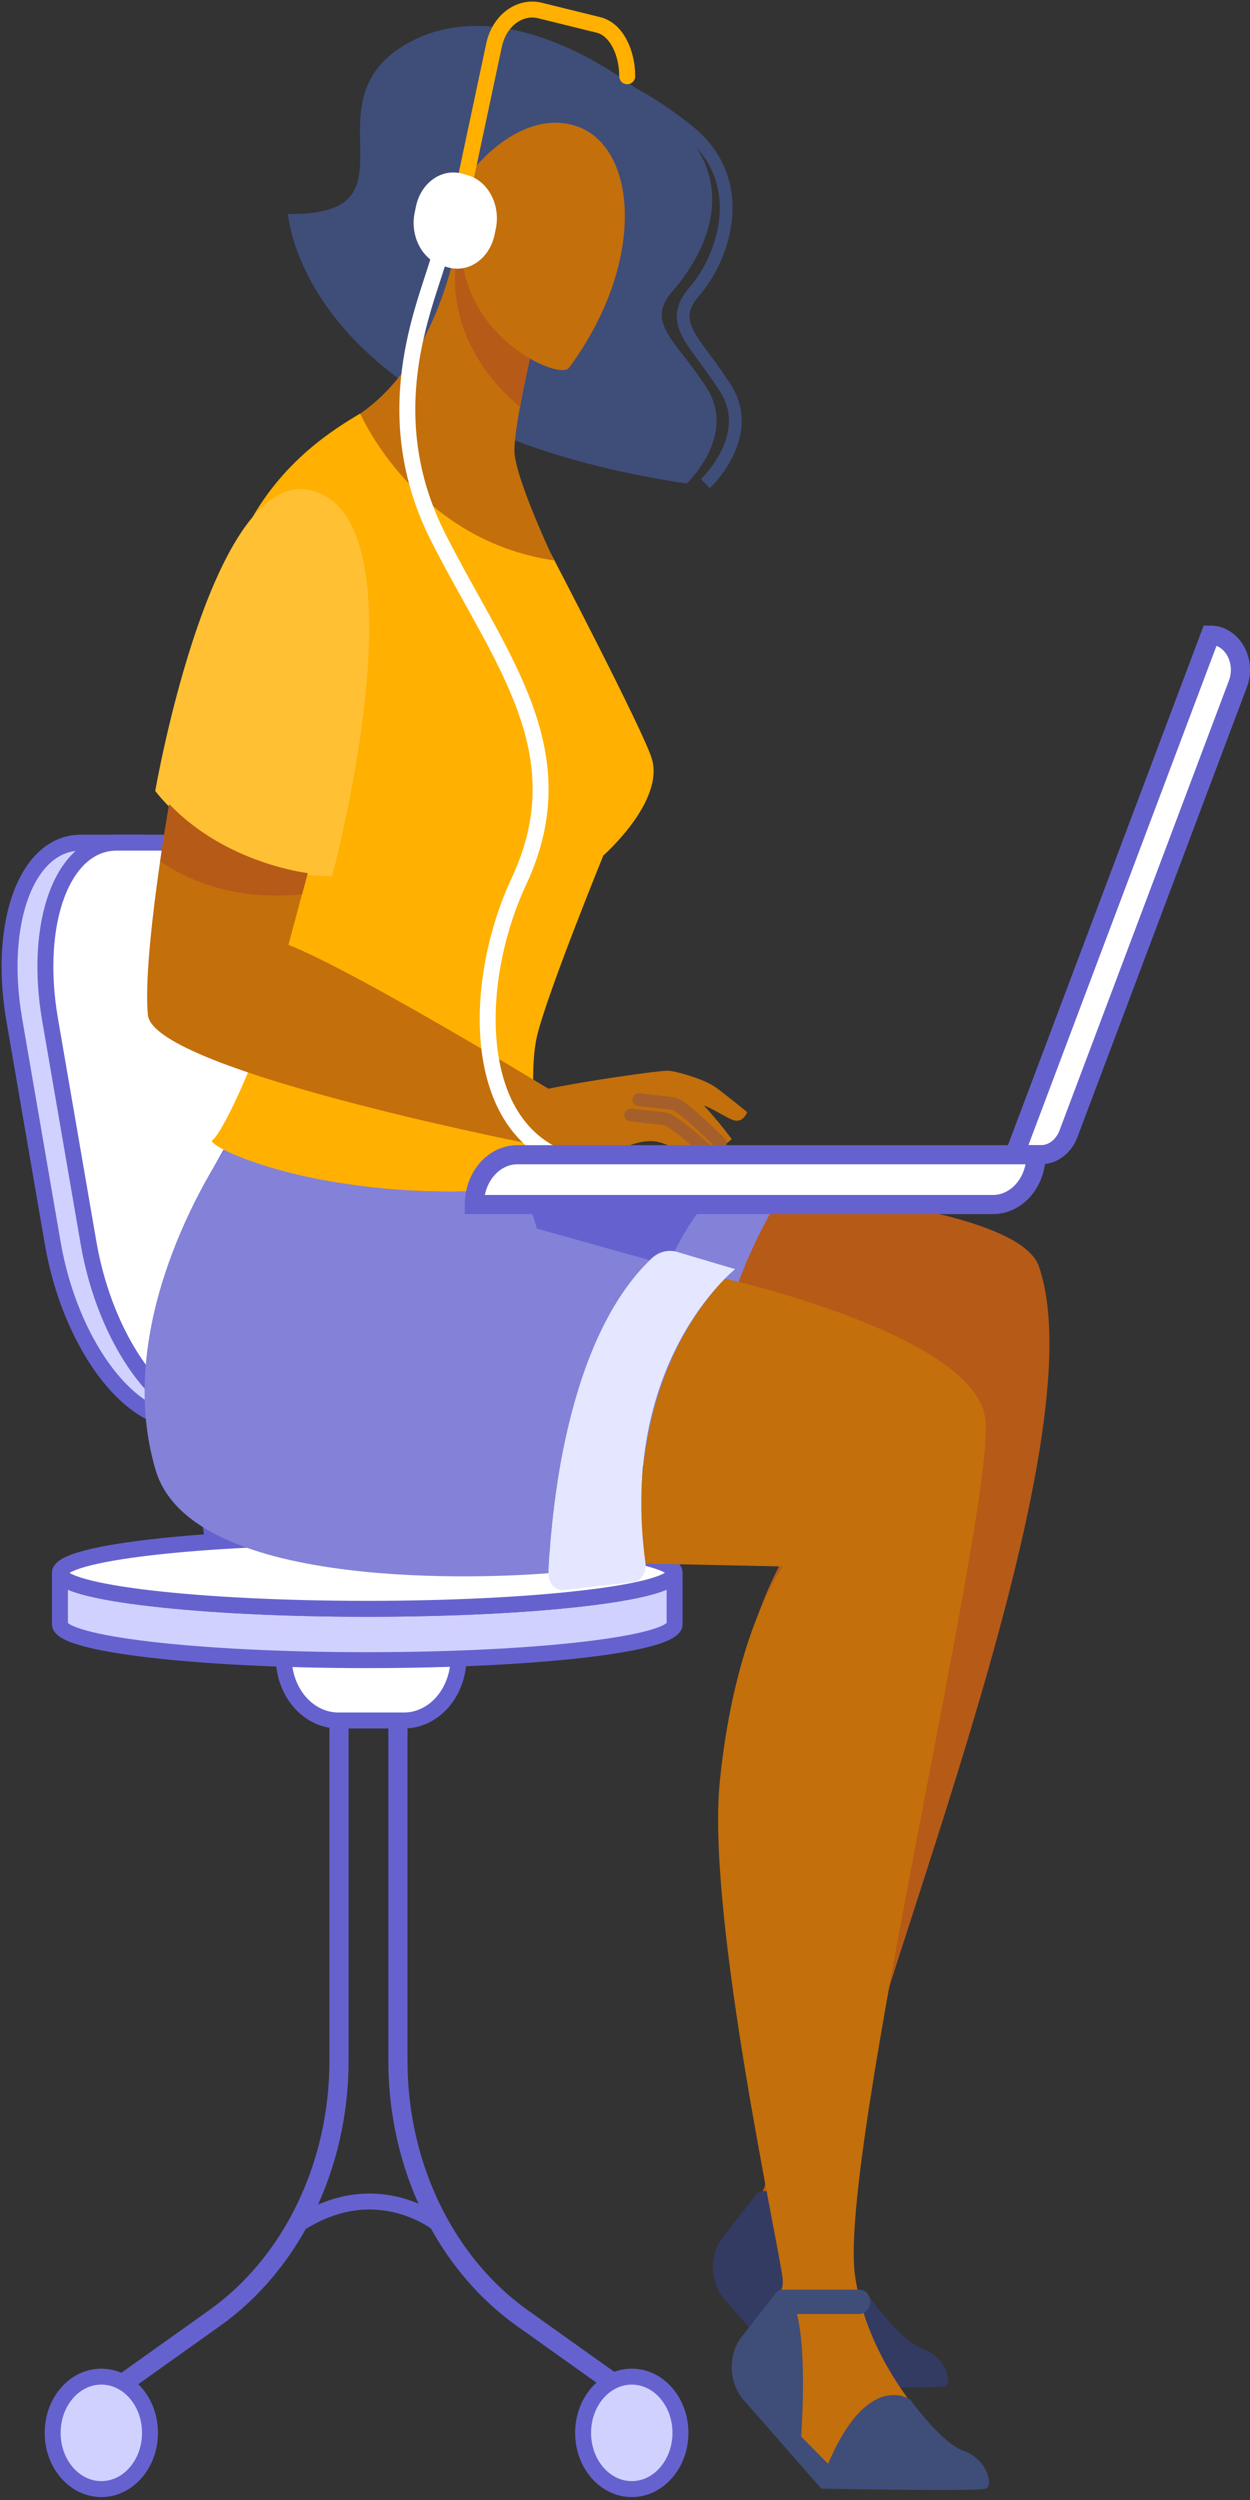 <svg width="392" height="784" viewBox="0 0 392 784" fill="none" xmlns="http://www.w3.org/2000/svg">
<rect x="0" y="0" width="392" height="784" fill="#333333" stroke="none"/>
<path d="M106.312 539.549V646.276C106.312 662.435 102.734 678.325 95.918 692.436C89.103 706.546 79.276 718.407 67.374 726.891L33.302 751.173" stroke="#6562CF" stroke-width="6" stroke-miterlimit="10" stroke-linecap="round"/>
<path d="M124.786 539.549V646.276C124.786 662.434 128.363 678.324 135.178 692.434C141.992 706.545 151.818 718.406 163.719 726.891L197.795 751.173" stroke="#6562CF" stroke-width="6" stroke-miterlimit="10" stroke-linecap="round"/>
<path d="M106.119 539.542H126.685C131.224 539.542 135.578 537.458 138.787 533.75C141.997 530.041 143.801 525.011 143.801 519.766H88.987C88.987 522.364 89.43 524.937 90.292 527.338C91.153 529.739 92.415 531.92 94.006 533.756C95.597 535.593 97.486 537.049 99.564 538.042C101.643 539.035 103.87 539.544 106.119 539.542Z" fill="white" stroke="#6562CF" stroke-width="5" stroke-miterlimit="10"/>
<path d="M83.772 485.59H67.192L60.73 443.978H77.311L83.772 485.59Z" fill="white" stroke="#6562CF" stroke-width="5" stroke-miterlimit="10"/>
<path d="M211.558 493.216V509.341C211.558 511.473 206.504 513.469 197.716 515.169C180.835 518.438 150.187 520.626 115.175 520.626C61.95 520.626 18.797 515.57 18.797 509.341V493.216C18.797 496.368 29.879 499.23 47.739 501.251C65.122 503.29 88.923 504.526 115.159 504.526C141.394 504.526 165.217 503.29 182.6 501.3C188.398 500.633 193.48 499.885 197.7 499.069C206.504 497.345 211.558 495.349 211.558 493.216Z" fill="#D1D1FF" stroke="#6562CF" stroke-width="5" stroke-miterlimit="10"/>
<path d="M211.558 493.215C211.558 495.348 206.504 497.344 197.716 499.043C193.496 499.859 188.414 500.607 182.616 501.275C165.233 503.289 141.432 504.525 115.159 504.525C88.886 504.525 65.106 503.289 47.722 501.299C29.863 499.254 18.781 496.392 18.781 493.265C18.781 487.029 61.934 481.967 115.159 481.967C157.478 481.967 193.426 485.162 206.386 489.612C209.745 490.706 211.558 491.936 211.558 493.215Z" fill="white" stroke="#6562CF" stroke-width="5" stroke-miterlimit="10"/>
<path d="M75.519 445.343H56.521C39.721 445.343 21.819 420.48 16.534 389.802L4.478 319.804C-0.806 289.126 8.527 264.263 25.338 264.263H44.326C61.121 264.263 79.023 289.126 84.307 319.804L96.369 389.802C101.653 420.474 92.32 445.343 75.519 445.343Z" fill="#D1D1FF" stroke="#6562CF" stroke-width="5" stroke-miterlimit="10"/>
<path d="M86.752 445.343H67.753C50.953 445.343 33.051 420.48 27.767 389.802L15.71 319.804C10.426 289.126 19.759 264.263 36.57 264.263H55.558C72.353 264.263 90.255 289.126 95.54 319.804L107.601 389.802C112.886 420.474 103.552 445.343 86.752 445.343Z" fill="white" stroke="#6562CF" stroke-width="5" stroke-miterlimit="10"/>
<path d="M31.778 780.578C23.351 780.578 16.518 772.684 16.518 762.946C16.518 753.208 23.351 745.313 31.778 745.313C40.206 745.313 47.038 753.208 47.038 762.946C47.038 772.684 40.206 780.578 31.778 780.578Z" fill="#D1D1FF" stroke="#6562CF" stroke-width="5" stroke-miterlimit="10"/>
<path d="M198.122 780.578C189.694 780.578 182.862 772.684 182.862 762.946C182.862 753.208 189.694 745.313 198.122 745.313C206.55 745.313 213.382 753.208 213.382 762.946C213.382 772.684 206.55 780.578 198.122 780.578Z" fill="#D1D1FF" stroke="#6562CF" stroke-width="5" stroke-miterlimit="10"/>
<path d="M137.982 697.849C137.982 697.849 118.229 681.094 93.09 697.849" stroke="#6562CF" stroke-width="5" stroke-miterlimit="10"/>
<path d="M64.88 441.938C92.158 486.603 201.421 459.286 201.421 459.286C202.143 441.932 201.047 396.396 227.699 370.426L166.077 372.281C117.404 377.54 81.354 366.298 70.138 360.501C60.51 376.681 45.625 410.4 64.88 441.938Z" fill="#6562CF"/>
<path d="M243.907 373.177C243.907 373.177 319.323 378.486 325.779 397.089C345.954 455.084 267.714 637.79 262.782 682.701C258.653 720.487 285.68 740.697 285.68 740.697C285.68 740.697 273.517 750.356 256.449 745.023C252.796 743.879 249.41 738.577 242.591 732.18C237.52 727.428 225.031 718.874 225.245 711.656C225.598 699.765 240.596 690.587 240.173 683.165C239.751 675.743 227.277 576.581 231.615 533.943C236.429 486.356 267.451 460.349 267.451 460.349L201.181 459.422C201.181 459.422 211.552 396.922 243.907 373.177Z" fill="#B65A18"/>
<path d="M200.138 459.329C200.138 459.329 194.458 399.171 229.021 369.228C231.754 366.861 239.381 369.753 243.767 370.754C245.372 371.125 245.794 373.226 244.837 374.79C221.929 412.842 221.463 445.473 223.041 464.755L200.138 459.329Z" fill="#8382D8"/>
<path d="M226.143 702.292C224.312 705.034 223.41 708.454 223.607 711.911C223.804 715.367 225.086 718.621 227.213 721.062L251.095 748.31C251.095 748.31 293.815 749.231 296.323 748.31C298.832 747.39 296.569 739.145 289.616 736.735C282.663 734.325 273.158 720.963 273.158 720.963C273.158 720.963 265.568 711.563 253.186 740.672L244.901 732.26C244.901 732.26 246.859 707.453 243.623 694.598H262.782C263.22 694.602 263.655 694.506 264.062 694.315C264.468 694.124 264.838 693.842 265.15 693.485C265.461 693.128 265.709 692.704 265.878 692.236C266.047 691.768 266.135 691.267 266.135 690.76C266.113 689.793 265.765 688.875 265.166 688.201C264.566 687.527 263.763 687.15 262.926 687.15H239.167C238.787 687.15 238.411 687.242 238.063 687.421C237.716 687.6 237.405 687.862 237.151 688.189L226.143 702.292Z" fill="#333B63"/>
<path d="M48.834 461.096C60.425 499.834 155.749 494.723 171.998 493.357C171.996 493.33 171.996 493.303 171.998 493.277C172.72 475.923 177.117 421.166 203.77 395.196L168.393 385.308L164.425 372.459C116.869 377.261 81.67 366.378 70.347 360.618C62.538 372.62 35.922 417.921 48.834 461.096Z" fill="#8382D8"/>
<path d="M227.326 400.988C227.326 400.988 305.604 418.416 308.979 444.867C312.354 471.319 262.782 676.026 268.131 713.602C273.48 751.178 308.679 777.159 308.679 777.159C308.679 777.159 279.551 783.581 263.938 777.159C260.376 775.688 253.909 765.788 247.94 761.845C242.27 758.099 230.38 751.629 230.594 744.41C230.947 732.52 245.945 722.724 245.522 715.301C245.1 707.879 221.394 601.301 225.732 558.664C230.546 511.076 245.522 491.25 245.522 491.25L201.717 490.323C201.717 490.323 193.512 436.623 227.326 400.988Z" fill="#C36F0B"/>
<path d="M198.031 496.2L176.449 498.672C175.846 498.673 175.249 498.532 174.695 498.258C174.14 497.984 173.64 497.582 173.224 497.078C172.808 496.573 172.486 495.976 172.276 495.322C172.066 494.669 171.974 493.973 172.005 493.277C172.732 475.806 177.182 420.406 204.332 394.653C205.437 393.61 206.739 392.881 208.132 392.525C209.526 392.169 210.972 392.195 212.355 392.602L230.541 398.009C230.541 398.009 193.784 427.019 202.422 490.224C202.525 490.96 202.489 491.712 202.316 492.43C202.143 493.148 201.837 493.814 201.419 494.382C201.002 494.95 200.483 495.407 199.898 495.721C199.313 496.035 198.676 496.198 198.031 496.2Z" fill="#E5E6FF"/>
<path d="M232.081 733.472C230.208 736.27 229.286 739.763 229.489 743.293C229.692 746.822 231.006 750.144 233.183 752.631L257.546 780.441C257.546 780.441 306.583 781.381 309.145 780.441C311.707 779.502 309.396 771.091 302.299 768.631C295.201 766.171 285.509 752.563 285.509 752.563C285.509 752.563 272.308 742.971 259.68 772.667L251.224 764.082C251.224 764.082 253.224 738.744 249.924 725.66H269.479C269.927 725.665 270.371 725.568 270.785 725.373C271.2 725.179 271.578 724.892 271.896 724.528C272.214 724.164 272.467 723.731 272.639 723.254C272.812 722.777 272.901 722.265 272.902 721.748C272.881 720.757 272.526 719.815 271.913 719.122C271.299 718.43 270.476 718.041 269.618 718.04H245.383C244.995 718.039 244.611 718.133 244.256 718.315C243.901 718.497 243.584 718.764 243.324 719.097L232.081 733.472Z" fill="#3F4D79"/>
<path d="M112.885 129.707C105.499 134.2 87.982 144.428 77.001 166.232C66.02 188.036 90.089 267.341 89.768 290.999C89.448 314.657 70.037 355.632 66.657 357.486C63.276 359.34 106.344 379.735 169.886 371.867C169.886 371.867 164.859 338.778 168.528 324.397C172.197 310.016 189.195 268.299 189.195 268.299C189.195 268.299 208.509 251.328 204.391 237.867C201.647 228.9 172.71 173.519 172.71 173.519L112.885 129.707Z" fill="#FFB000"/>
<path d="M48.685 248.046C48.685 248.046 68.331 274.782 104.167 274.782C104.167 274.782 132.862 168.024 100.027 154.545C67.191 141.065 48.685 248.046 48.685 248.046Z" fill="#FFC033"/>
<path d="M46.38 318.29C48.054 336.151 173.775 360.254 173.775 360.254L173.812 360.168C176.096 361.521 184.472 366.008 190.115 362.689C196.699 358.802 202.518 357.127 206.546 358.147C211.52 359.383 217.185 363.82 220.019 362.838C223.456 361.684 226.668 359.776 229.481 357.22C226.716 353.531 223.792 350.006 220.72 346.658C223.549 347.684 227.593 350.366 229.684 351.176C233.038 352.51 234.311 348.753 234.311 348.753C234.311 348.753 226.256 342.189 224.063 340.719C220.233 338.209 211.622 335.774 209.258 335.774C205.123 335.898 182.969 339.13 172.004 341.423C153.995 330.552 108.216 303.279 90.447 296.307L96.491 273.787C96.491 273.787 70.989 270.913 53.065 252.156C53.065 252.211 44.652 299.818 46.38 318.29Z" fill="#C36F0B"/>
<path d="M225.876 358.438C225.876 358.438 213.778 346.354 211.119 346.076C206.434 345.557 200.315 344.84 200.315 344.84" stroke="#A55F2B" stroke-width="4" stroke-miterlimit="10" stroke-linecap="round"/>
<path d="M221.94 361.069C221.94 361.069 211.243 351.181 208.568 350.878C203.883 350.359 197.764 349.642 197.764 349.642" stroke="#A55F2B" stroke-width="4" stroke-miterlimit="10" stroke-linecap="round"/>
<path d="M50.226 270.115C58.115 275.468 72.385 282.581 94.727 280.467L96.497 273.861C96.497 273.861 70.989 270.993 53.071 252.23C53.071 252.211 51.723 259.788 50.226 270.115Z" fill="#B65A18"/>
<path d="M90.319 67.101C90.319 67.101 94.448 133.563 215.344 151.634C215.344 151.634 231.118 136.833 221.763 121.895C212.408 106.958 202.053 101.463 210.889 91.34C219.725 81.217 232.07 60.235 214.237 40.897C196.405 21.559 155.642 -4.07 126.032 14.65C96.422 33.37 132.734 67.695 90.319 67.101Z" fill="#3F4D79"/>
<path d="M221.207 151.671C221.207 151.671 236.98 136.869 227.625 121.938C218.27 107.006 208.948 101.506 217.789 91.383C226.63 81.26 235.755 56.94 215.617 40.909C192.233 22.294 167.656 13.833 138.762 26.694" stroke="#3F4D79" stroke-width="4" stroke-miterlimit="10"/>
<path d="M144.041 71.731C144.041 71.731 139.126 111.717 112.976 129.701C112.976 129.701 130.092 169.335 173.748 175.744C173.748 175.744 161.286 149.533 161.318 141.184C161.35 132.834 167.041 108.682 167.041 108.682L144.041 71.731Z" fill="#C36F0B"/>
<path d="M142.693 86.637C142.255 105.295 153.562 119.886 163.104 127.581C164.773 118.36 167.041 108.681 167.041 108.681L144.041 71.73C143.682 74.314 143.205 76.874 142.613 79.4C142.725 81.6 142.758 84.022 142.693 86.637Z" fill="#B65A18"/>
<path d="M146.716 55.253C155.616 43.511 169.047 35.205 181.274 39.741C200.074 46.724 202.572 82.7 178.434 115.356C175.572 119.225 147.791 107.112 144.978 81.402C143.507 67.972 146.716 55.253 146.716 55.253Z" fill="#C36F0B"/>
<path d="M145.646 57.812L154.964 14C156.638 6.535 162.762 1.862 169.116 3.24L187.489 7.771C193.373 9.056 196.721 16.707 196.694 23.913" stroke="#FFB000" stroke-width="5" stroke-miterlimit="10" stroke-linecap="round"/>
<path d="M144.976 54.478L146.593 54.928C153.064 56.727 157.047 64.246 155.49 71.723L155.101 73.592C153.544 81.068 147.036 85.671 140.566 83.872L138.948 83.422C132.478 81.623 128.494 74.104 130.052 66.627L130.441 64.758C131.998 57.282 138.505 52.679 144.976 54.478Z" fill="white"/>
<path d="M137.431 81.711C133.152 96.544 117.945 130.065 137.431 168.525C156.916 206.984 181.728 235.741 162.725 276.406C146.229 311.708 147.32 365.945 191.607 365.945" stroke="white" stroke-width="5" stroke-miterlimit="10" stroke-linecap="round"/>
<path d="M318.173 362.121H326.399C328.237 362.122 330.035 361.504 331.573 360.343C333.111 359.181 334.322 357.527 335.059 355.582L388.214 214.444C388.84 212.784 389.099 210.969 388.966 209.165C388.834 207.36 388.314 205.622 387.455 204.107C386.596 202.592 385.424 201.349 384.044 200.488C382.665 199.628 381.122 199.178 379.555 199.179L318.173 362.121Z" fill="white" stroke="#6562CF" stroke-width="6" stroke-miterlimit="10"/>
<path d="M148.748 377.744H311.396C313.172 377.744 314.93 377.34 316.57 376.555C318.21 375.769 319.701 374.619 320.956 373.168C322.211 371.717 323.206 369.994 323.885 368.099C324.564 366.203 324.913 364.172 324.913 362.12H162.27C158.684 362.12 155.244 363.766 152.709 366.696C150.173 369.626 148.748 373.6 148.748 377.744Z" fill="white" stroke="#6562CF" stroke-width="6" stroke-miterlimit="10"/>
</svg>
